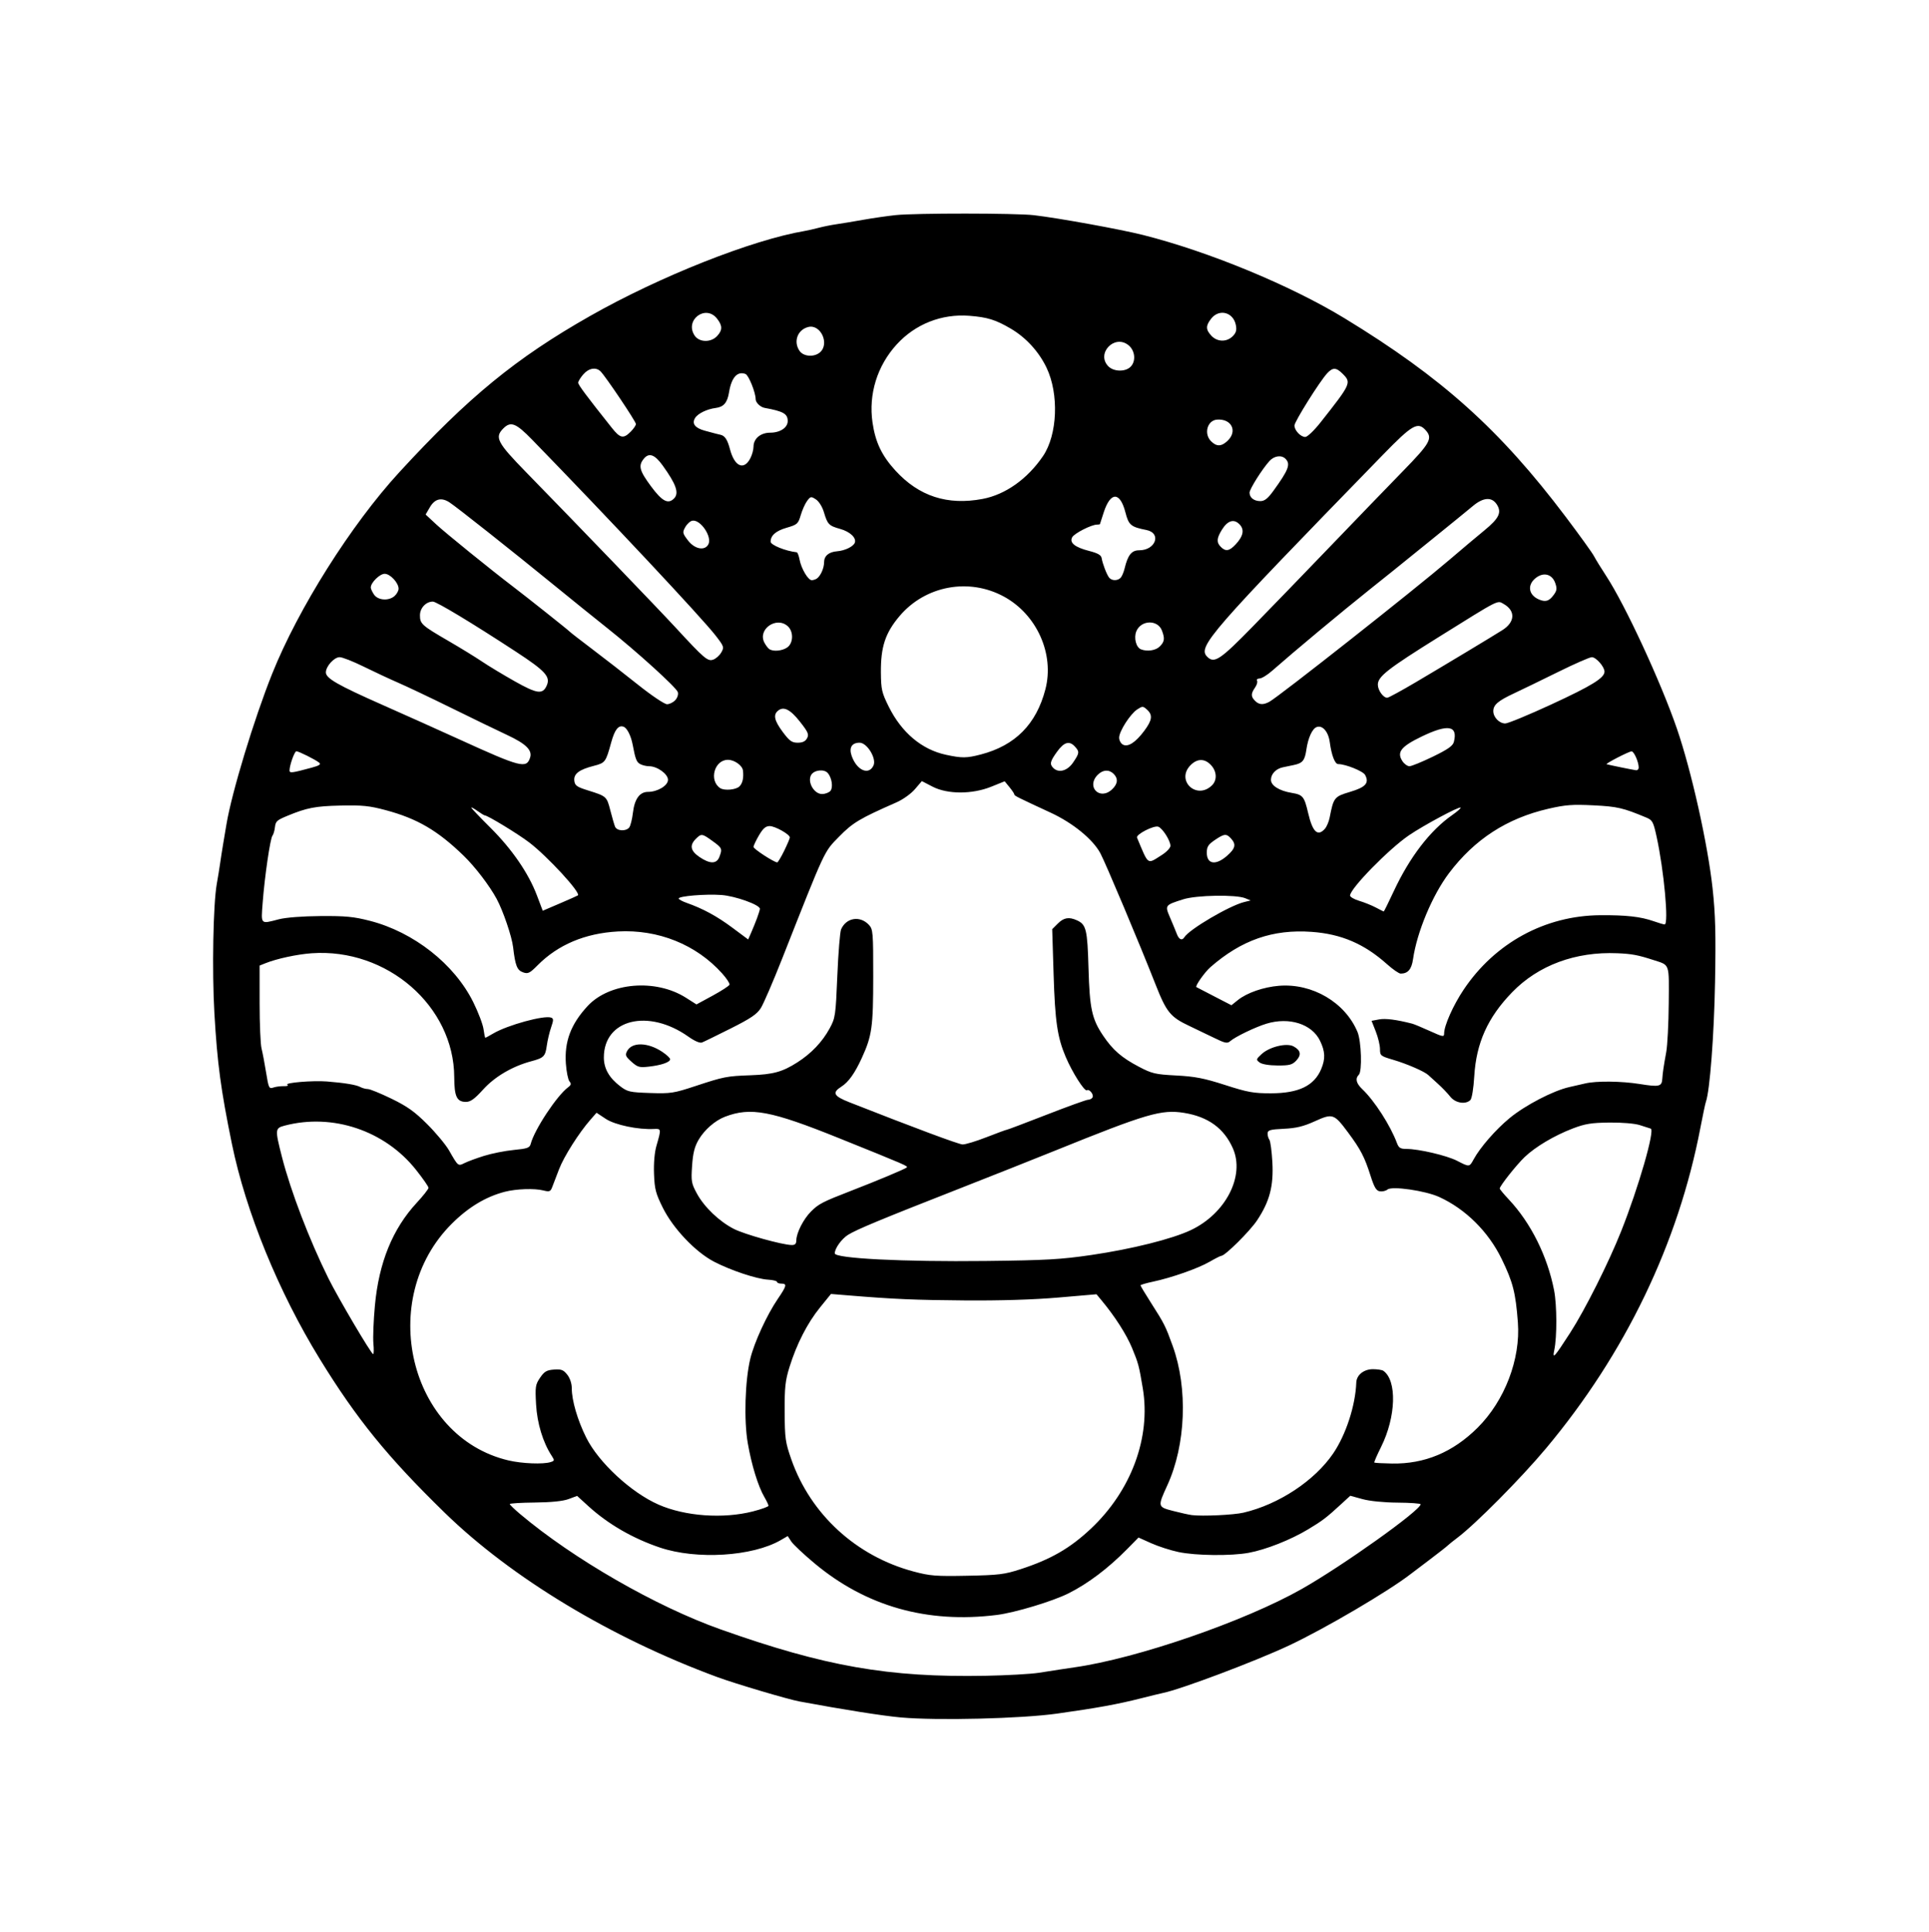<?xml version="1.0" encoding="UTF-8" standalone="no"?>
<!-- Created with Inkscape (http://www.inkscape.org/) -->

<svg
   version="1.1"
   id="svg2"
   width="1156"
   height="1157.928"
   viewBox="0 0 1156 1157.928"
   sodipodi:docname="logo.svg"
   inkscape:version="1.1.2 (0a00cf5339, 2022-02-04)"
   xmlns:inkscape="http://www.inkscape.org/namespaces/inkscape"
   xmlns:sodipodi="http://sodipodi.sourceforge.net/DTD/sodipodi-0.dtd"
   xmlns="http://www.w3.org/2000/svg"
   xmlns:svg="http://www.w3.org/2000/svg">
  <defs
     id="defs6" />
  <sodipodi:namedview
     id="namedview4"
     pagecolor="#ffffff"
     bordercolor="#666666"
     borderopacity="1.0"
     inkscape:pageshadow="2"
     inkscape:pageopacity="0.0"
     inkscape:pagecheckerboard="0"
     showgrid="false"
     inkscape:zoom="0.73312494"
     inkscape:cx="496.50473"
     inkscape:cy="507.41692"
     inkscape:window-width="1920"
     inkscape:window-height="1011"
     inkscape:window-x="0"
     inkscape:window-y="0"
     inkscape:window-maximized="1"
     inkscape:current-layer="g342"
     width="1028px"
     fit-margin-top="128"
     fit-margin-left="128"
     fit-margin-right="128"
     fit-margin-bottom="128" />
  <g
     inkscape:groupmode="layer"
     inkscape:label="Image"
     id="g8"
     transform="translate(28,60.501)">
    <g
       id="g342"
       transform="matrix(0.961,0,0,0.961,953.418,65.404)">
      <path
         style="fill:#000000;stroke-width:1.333"
         d="m -459.362,940.04 c -11.391,-1.019 -35.987,-4.895 -63.333,-9.982 -7.32,-1.362 -40.013,-11.065 -51.296,-15.225 -66.115,-24.377 -128.335,-61.912 -170.037,-102.575 -35.59,-34.704 -54.817,-58.378 -77.843,-95.85 -25.692,-41.81 -46.079,-91.733 -54.761,-134.095 -6.912,-33.729 -9.113,-50.156 -10.918,-81.493 -1.525,-26.478 -0.751,-68.102 1.5,-80.667 0.722,-4.033 1.649,-9.733 2.06,-12.667 0.41,-2.933 1.302,-8.633 1.981,-12.667 0.679,-4.033 1.574,-9.352 1.988,-11.82 3.354,-19.996 17.202,-65.604 28.483,-93.806 16.295,-40.735 49.319,-93.091 79.277,-125.684 43.159,-46.956 72.734,-71.186 118.901,-97.414 43.544,-24.737 100.972,-47.489 134,-53.088 1.833,-0.311 5.733,-1.196 8.667,-1.966 2.933,-0.771 7.919,-1.77 11.078,-2.221 3.16,-0.451 10.66,-1.695 16.667,-2.764 6.007,-1.069 15.122,-2.385 20.255,-2.924 12.363,-1.298 74.952,-1.258 86.182,0.055 15.531,1.815 54.044,8.808 68.162,12.375 40.991,10.358 91.978,31.443 125.656,51.962 60.594,36.92 96.767,69.393 137.697,123.615 8.706,11.534 16.686,22.618 17.733,24.631 1.047,2.014 4.466,7.573 7.599,12.355 11.889,18.148 34.182,66.287 44.16,95.36 9.058,26.393 19.201,71.836 22.215,99.529 1.769,16.251 2.085,28.305 1.534,58.471 -0.607,33.252 -3.248,67.8 -5.704,74.621 -0.387,1.075 -1.912,8.275 -3.389,16 -13.833,72.354 -46.833,140.941 -96.251,200.045 -15.649,18.717 -44.224,47.517 -55.56,56 -2.45,1.833 -5.11,3.971 -5.91,4.75 -0.801,0.779 -5.956,4.813 -11.456,8.964 -5.5,4.151 -10.6,8.014 -11.333,8.584 -14.014,10.887 -53.69,34.203 -76.105,44.723 -21.013,9.862 -67.402,27.337 -78.52,29.579 -1.49,0.3 -7.809,1.842 -14.042,3.425 -14.166,3.599 -27.322,5.991 -52,9.456 -22.408,3.146 -74.633,4.437 -97.333,2.407 z m 86,-27.872 c 5.133,-0.786 10.833,-1.677 12.667,-1.979 1.833,-0.302 6.033,-0.929 9.333,-1.394 38.883,-5.477 106.126,-28.638 141.824,-48.849 25.632,-14.512 74.195,-49.122 74.169,-52.859 -0.004,-0.514 -6.454,-0.98 -14.333,-1.036 -8.561,-0.061 -17.386,-0.942 -21.927,-2.19 l -7.601,-2.088 -5.276,4.856 c -9.619,8.854 -11.852,10.564 -20.969,16.063 -10.919,6.585 -26.384,12.696 -37.132,14.672 -11.03,2.028 -33.026,1.775 -43.777,-0.504 -4.962,-1.051 -12.593,-3.515 -16.958,-5.474 l -7.937,-3.562 -7.051,7.163 c -11.85,12.039 -24.36,21.493 -36.551,27.625 -9.872,4.964 -33.453,12.077 -44.729,13.491 -43.437,5.446 -81.547,-5.343 -113.716,-32.194 -6.756,-5.639 -13.278,-11.771 -14.494,-13.627 l -2.211,-3.374 -4.332,2.514 c -17.579,10.202 -52.427,12.364 -75.31,4.672 -16.869,-5.67 -32.37,-14.626 -44.581,-25.755 l -7.108,-6.478 -5.333,1.982 c -3.476,1.292 -10.787,2.039 -20.992,2.145 -8.612,0.089 -15.662,0.519 -15.667,0.954 -0.004,0.435 2.885,3.231 6.421,6.212 33.168,27.967 84.658,57.605 124.905,71.894 65.29,23.18 104.771,30.103 165.333,28.989 13.2,-0.243 28.2,-1.085 33.333,-1.871 z m -11.333,-64.636 c 18.769,-6.111 30.775,-13.039 43.724,-25.23 25.182,-23.708 37.472,-56.924 32.369,-87.482 -2.366,-14.166 -2.746,-15.599 -6.65,-25.066 -3.544,-8.594 -10.695,-19.766 -19.172,-29.951 l -3.066,-3.684 -23.936,2.057 c -15.255,1.311 -36.267,1.961 -57.936,1.792 -31.506,-0.246 -44.373,-0.8 -72.853,-3.138 l -10.853,-0.891 -6.842,8.441 c -7.856,9.691 -14.534,22.729 -19.008,37.107 -2.641,8.488 -3.098,12.721 -3.021,28 0.083,16.502 0.428,18.965 4.149,29.592 11.997,34.269 40.453,60.376 76.232,69.937 10.281,2.747 13.91,3.034 33.529,2.644 19.724,-0.392 23.173,-0.819 33.333,-4.127 z m -167,-36.011 c 5.317,-1.359 9.667,-2.939 9.667,-3.51 0,-0.571 -1.156,-3.023 -2.568,-5.448 -3.888,-6.676 -7.994,-20.007 -10.339,-33.568 -2.468,-14.269 -1.727,-39.04 1.577,-52.715 2.443,-10.112 10.34,-27.281 17.138,-37.261 5.579,-8.19 5.888,-9.533 2.193,-9.533 -1.467,0 -2.667,-0.483 -2.667,-1.073 0,-0.59 -2.541,-1.223 -5.648,-1.406 -7.138,-0.421 -23.281,-5.803 -33.686,-11.229 -11.525,-6.011 -25.405,-20.614 -31.817,-33.473 -4.506,-9.038 -5.202,-11.695 -5.56,-21.241 -0.255,-6.785 0.323,-13.432 1.528,-17.578 3.037,-10.451 3.003,-10.693 -1.484,-10.45 -9.876,0.536 -24.381,-2.497 -30.121,-6.297 l -5.769,-3.819 -3.753,4.283 c -7.219,8.237 -16.59,23.017 -19.625,30.95 -1.683,4.4 -3.606,9.421 -4.273,11.158 -1.068,2.781 -1.724,3.028 -5.503,2.069 -5.54,-1.407 -16.909,-1.018 -24.026,0.822 -11.859,3.066 -22.719,9.601 -33.037,19.882 -47.221,47.047 -26.674,133.023 35.286,147.648 8.462,1.997 21.644,2.52 26.298,1.043 2.468,-0.783 2.522,-1.092 0.68,-3.902 -5.467,-8.343 -9.092,-20.258 -9.753,-32.052 -0.619,-11.046 -0.42,-12.371 2.506,-16.667 2.64,-3.876 4.105,-4.735 8.65,-5.069 4.606,-0.339 5.918,0.165 8.29,3.18 1.701,2.162 2.818,5.514 2.818,8.456 0,7.645 3.573,19.863 8.998,30.767 7.706,15.489 27.969,34.273 45.097,41.803 16.571,7.286 40.294,8.99 58.905,4.232 z m 305.913,0.79 c 22.017,-5.159 44.366,-19.937 55.958,-36.999 7.914,-11.65 13.83,-29.851 14.353,-44.159 0.172,-4.708 4.729,-8.336 10.443,-8.313 2.75,0.011 5.635,0.461 6.411,1 8.643,6.002 7.967,28.727 -1.415,47.534 -2.542,5.096 -4.429,9.457 -4.194,9.692 0.235,0.235 5.176,0.511 10.979,0.613 20.363,0.359 37.983,-6.998 53.373,-22.283 16.944,-16.829 26.902,-42.84 25.168,-65.743 -1.407,-18.59 -3.063,-25.06 -10.131,-39.589 -8.278,-17.017 -22.545,-31.158 -38.971,-38.627 -8.655,-3.936 -29.429,-6.934 -32.187,-4.645 -1.038,0.861 -3.18,1.37 -4.761,1.13 -2.269,-0.344 -3.499,-2.399 -5.844,-9.769 -3.701,-11.63 -6.165,-16.375 -13.941,-26.848 -8.783,-11.83 -9.644,-12.123 -20.788,-7.07 -7.108,3.223 -11.594,4.311 -19.312,4.684 -8.531,0.412 -10.066,0.845 -10.137,2.86 -0.046,1.306 0.451,3.091 1.103,3.968 0.652,0.876 1.495,7.176 1.873,14 0.824,14.852 -1.702,24.48 -9.504,36.234 -4.512,6.798 -19.98,22.151 -22.331,22.166 -0.518,0.003 -3.818,1.674 -7.333,3.712 -7.148,4.144 -23.761,9.981 -35.392,12.435 -4.217,0.89 -7.667,1.912 -7.667,2.272 0,0.36 2.911,5.215 6.469,10.788 8.439,13.218 9.101,14.534 13.626,27.063 9.523,26.371 8.165,61.599 -3.343,86.759 -6.147,13.439 -6.121,13.559 3.493,16.047 4.632,1.199 9.922,2.37 11.756,2.603 6.6,0.836 26.129,-0.08 32.246,-1.514 z M -42.099,700.153 c 9.265,-14.347 23.95,-43.605 31.809,-63.371 10.825,-27.229 21.175,-63.122 18.443,-63.961 -0.833,-0.256 -3.914,-1.243 -6.848,-2.195 -3.106,-1.007 -11.005,-1.669 -18.914,-1.584 -11.249,0.121 -15.17,0.753 -22.832,3.681 -11.519,4.402 -23.336,11.417 -30.064,17.847 -5.075,4.85 -15.523,18.046 -15.523,19.605 0,0.441 2.55,3.514 5.667,6.828 13.744,14.616 24.075,35.35 28.24,56.678 1.786,9.144 1.853,28.992 0.127,37.162 -1.289,6.101 -0.158,4.879 9.896,-10.689 z m -746.294,6.67 c -0.352,-3.665 0.069,-14.315 0.936,-23.667 2.494,-26.894 11.026,-47.83 26.153,-64.168 4.002,-4.322 7.276,-8.489 7.276,-9.26 0,-0.771 -3.538,-5.853 -7.862,-11.294 -19.395,-24.406 -51.921,-35.337 -81.805,-27.492 -6.083,1.597 -6.141,2.268 -1.698,19.635 5.434,21.24 17.07,51.642 28.927,75.575 6.071,12.254 26.707,47.22 27.908,47.288 0.442,0.025 0.516,-2.953 0.164,-6.618 z m 447.698,-55.191 c 25.371,-3.724 50.438,-10 62.116,-15.551 21.738,-10.333 33.758,-33.772 26.144,-50.984 -5.539,-12.522 -15.422,-19.691 -30.478,-22.107 -14.041,-2.254 -23.256,0.447 -80.449,23.578 -12.833,5.19 -40.133,16.027 -60.667,24.081 -47.961,18.813 -62.893,25.013 -68.33,28.374 -4.023,2.486 -8.336,8.486 -8.336,11.594 0,3.172 42.879,5.339 94,4.751 37.84,-0.436 47.08,-0.959 66,-3.736 z m -183.971,-9.146 c 0.045,-4.636 4.449,-13.273 9.179,-18.003 4.722,-4.722 7.24,-6.023 24.792,-12.814 16.513,-6.389 33.957,-13.696 34.866,-14.605 0.892,-0.892 -0.009,-1.283 -42.2,-18.287 -42.493,-17.126 -55.077,-19.496 -71.091,-13.387 -6.171,2.354 -12.825,8.145 -16.434,14.304 -2.568,4.381 -3.568,8.343 -4.112,16.283 -0.664,9.688 -0.432,11.02 3.022,17.367 4.608,8.467 14.026,17.452 23.123,22.062 6.659,3.374 29.759,9.818 35.826,9.994 2.24,0.065 3.007,-0.673 3.029,-2.913 z m -194.696,-52.685 c 4.767,-1.496 13.091,-3.146 18.498,-3.669 8.51,-0.822 9.93,-1.332 10.568,-3.798 2.297,-8.884 16.313,-30.1 23.321,-35.302 1.902,-1.411 2.076,-2.186 0.831,-3.686 -0.867,-1.045 -1.87,-6.01 -2.23,-11.035 -0.987,-13.791 3.117,-24.67 13.557,-35.942 13.661,-14.75 42.449,-17.172 61.337,-5.16 l 6.548,4.164 10.073,-5.474 c 5.54,-3.011 10.28,-6.094 10.532,-6.851 0.252,-0.757 -1.827,-3.921 -4.621,-7.03 -16.187,-18.013 -39.858,-27.534 -65.011,-26.149 -20.438,1.126 -37.346,8.257 -50.085,21.124 -4.863,4.912 -5.962,5.447 -9,4.377 -3.768,-1.327 -4.884,-4.127 -6.227,-15.628 -0.789,-6.751 -6.237,-22.748 -10.304,-30.257 -4.492,-8.292 -13.432,-19.967 -20.615,-26.922 -16.195,-15.681 -28.884,-23.09 -48.57,-28.358 -10.154,-2.717 -14.53,-3.158 -28.306,-2.849 -15.522,0.347 -20.897,1.39 -32.962,6.391 -6.636,2.751 -7.34,3.403 -7.785,7.207 -0.248,2.126 -0.941,4.466 -1.54,5.199 -1.386,1.698 -4.878,25.595 -6.09,41.667 -1.055,13.991 -1.553,13.471 10.041,10.464 4.337,-1.125 14.674,-1.928 25.957,-2.017 15.621,-0.123 20.767,0.371 30.836,2.96 27.363,7.036 52.722,26.989 64.487,50.737 3.119,6.296 5.995,13.865 6.391,16.819 0.396,2.954 0.907,5.371 1.135,5.371 0.228,0 2.44,-1.195 4.914,-2.655 8.93,-5.269 31.849,-11.543 36.145,-9.895 1.524,0.585 1.515,1.56 -0.053,6.11 -1.026,2.978 -2.225,8.039 -2.665,11.246 -0.939,6.848 -1.823,7.744 -9.739,9.861 -11.735,3.139 -22.71,9.589 -29.973,17.614 -5.334,5.894 -7.865,7.718 -10.71,7.718 -5.704,0 -7.262,-3.287 -7.31,-15.425 -0.175,-44.289 -41.918,-80.575 -88.88,-77.262 -9.074,0.64 -21.752,3.37 -28.829,6.207 l -3.667,1.47 0.008,23.505 c 0.004,12.928 0.541,25.605 1.193,28.172 0.652,2.567 1.936,9.329 2.853,15.028 1.554,9.664 1.856,10.295 4.473,9.376 1.544,-0.542 4.507,-0.938 6.585,-0.881 2.117,0.059 3.083,-0.325 2.196,-0.873 -2.035,-1.258 15.981,-2.752 24.693,-2.048 11.133,0.9 18.18,2.067 20.732,3.432 1.334,0.714 3.488,1.298 4.786,1.298 1.298,0 7.944,2.717 14.77,6.038 9.853,4.793 14.447,8.073 22.289,15.916 5.433,5.433 11.529,12.766 13.547,16.296 5.707,9.984 5.644,9.932 9.677,7.899 1.943,-0.98 7.433,-3.005 12.199,-4.5 z m 617.062,2.191 c 4.095,-7.502 13.749,-18.566 22.489,-25.775 9.658,-7.966 27.098,-17.031 37.116,-19.291 3.667,-0.827 8.167,-1.857 10,-2.287 6.954,-1.634 22.537,-1.47 33.947,0.357 12.367,1.98 13.837,1.615 14.125,-3.509 0.181,-3.227 0.921,-8.221 2.417,-16.312 0.77,-4.167 1.479,-17.898 1.576,-30.512 0.194,-25.383 0.817,-23.615 -9.502,-26.967 -9.669,-3.142 -13.458,-3.854 -22.562,-4.24 -26.05,-1.105 -49.238,7.482 -65.536,24.269 -15.266,15.725 -22.44,31.632 -23.683,52.514 -0.447,7.501 -1.475,13.81 -2.403,14.738 -3.005,3.004 -9.409,1.921 -12.595,-2.13 -1.623,-2.063 -5.022,-5.613 -7.554,-7.889 -2.532,-2.276 -5.269,-4.762 -6.082,-5.525 -2.422,-2.272 -13.306,-6.998 -22.008,-9.555 -7.772,-2.284 -8.134,-2.581 -8.136,-6.674 -10e-4,-2.356 -1.184,-7.282 -2.628,-10.947 l -2.626,-6.663 4.7,-0.882 c 3.972,-0.745 10.779,0.132 20.644,2.66 1.15,0.295 6.1,2.354 11,4.576 8.224,3.729 8.909,3.845 8.909,1.507 0,-4.875 5.635,-17.527 12.133,-27.242 19.5,-29.155 50.79,-46.233 85.153,-46.475 16.264,-0.115 25.291,0.896 33.326,3.731 3.148,1.111 6.248,2.02 6.89,2.02 2.689,0 -0.398,-33.679 -5.022,-54.784 -2.012,-9.182 -2.599,-10.277 -6.348,-11.841 -14.624,-6.103 -18.083,-6.905 -33.016,-7.648 -13.127,-0.654 -17.516,-0.321 -28.149,2.136 -25.841,5.971 -45.976,19.029 -61.931,40.162 -10.407,13.784 -20.015,36.772 -22.436,53.679 -0.898,6.274 -3.209,8.963 -7.7,8.963 -1.069,0 -4.858,-2.608 -8.421,-5.795 -14.289,-12.783 -28.58,-18.92 -47.144,-20.245 -24.149,-1.724 -43.738,5.107 -63.043,21.982 -3.615,3.16 -9.77,11.909 -8.776,12.475 0.267,0.152 5.291,2.759 11.165,5.793 l 10.68,5.516 3.987,-3.206 c 5.657,-4.55 16.039,-8.156 25.707,-8.931 20.783,-1.665 41.214,10.366 48.918,28.803 2.403,5.751 2.996,24.507 0.843,26.66 -2.382,2.382 -1.686,5.376 2.081,8.948 7.663,7.266 17.571,22.657 21.673,33.667 1.125,3.018 2.172,3.667 5.923,3.667 7.64,0 25.158,4.095 31.509,7.366 7.781,4.007 7.737,4.011 10.395,-0.86 z m -303.729,-13.839 c 6.568,-2.567 12.288,-4.667 12.711,-4.667 0.423,0 11.545,-4.2 24.715,-9.333 13.171,-5.133 24.803,-9.333 25.848,-9.333 1.046,0 2.288,-0.626 2.761,-1.392 1.055,-1.707 -1.89,-5.523 -3.496,-4.53 -1.455,0.9 -9.045,-11.056 -13.17,-20.745 -5.216,-12.252 -6.664,-22.102 -7.573,-51.523 l -0.872,-28.19 3.477,-3.477 c 3.746,-3.746 6.992,-4.303 11.941,-2.049 5.79,2.638 6.528,5.68 7.215,29.745 0.725,25.39 2.101,31.746 9.13,42.191 6.002,8.919 11.499,13.703 22.219,19.336 8.255,4.338 10.253,4.807 23.393,5.498 11.7,0.615 17.358,1.718 30.484,5.945 14.102,4.541 17.685,5.186 28.667,5.161 17.244,-0.04 26.879,-4.716 31.244,-15.164 2.678,-6.41 2.481,-10.916 -0.775,-17.64 -5.048,-10.428 -19.184,-14.92 -33.385,-10.61 -6.934,2.105 -19.482,8.157 -22.618,10.91 -1.79,1.571 -3.203,1.28 -10,-2.055 -4.354,-2.136 -11.216,-5.434 -15.249,-7.328 -12.073,-5.671 -14.469,-8.6 -21.336,-26.083 -10.031,-25.538 -31.159,-75.762 -34.403,-81.78 -4.685,-8.692 -17.13,-18.846 -30.928,-25.236 -21.205,-9.82 -22.667,-10.556 -22.715,-11.437 -0.026,-0.485 -1.388,-2.517 -3.026,-4.517 l -2.978,-3.636 -8.321,3.361 c -11.953,4.828 -27.334,4.813 -36.681,-0.036 l -6.64,-3.445 -4.334,5.064 c -2.423,2.83 -7.489,6.449 -11.487,8.205 -22.982,10.093 -27.254,12.647 -35.819,21.41 -9.521,9.742 -8.212,6.935 -35.47,76.047 -5.64,14.3 -11.622,28.168 -13.293,30.817 -2.409,3.818 -6.306,6.459 -18.804,12.739 -8.671,4.357 -16.737,8.291 -17.923,8.741 -1.306,0.495 -4.601,-0.918 -8.346,-3.581 -25.003,-17.776 -52.845,-10.973 -52.824,12.909 0.007,6.873 3.289,12.684 10.106,17.888 4.635,3.538 6.022,3.855 18.749,4.275 12.805,0.423 14.726,0.13 28.108,-4.288 17.905,-5.911 19.573,-6.238 34.607,-6.786 14.095,-0.514 19.785,-2.084 29.091,-8.029 8.727,-5.575 15.557,-12.757 20.139,-21.175 3.55,-6.523 3.753,-7.911 4.795,-32.826 0.598,-14.309 1.656,-27.334 2.35,-28.945 3.158,-7.331 11.823,-8.731 17.347,-2.803 2.548,2.735 2.703,4.599 2.688,32.317 -0.017,31.438 -0.775,36.832 -7.123,50.697 -4.367,9.54 -8.298,15.059 -12.713,17.85 -5.947,3.76 -4.879,5.888 4.884,9.729 40.458,15.916 68.121,26.228 70.662,26.339 1.666,0.073 8.403,-1.967 14.971,-4.534 z M -627.464,531.117 c -3.723,-3.326 -4.062,-4.166 -2.705,-6.701 3.036,-5.673 12.838,-5.47 21.786,0.452 2.762,1.828 5.022,3.93 5.022,4.671 0,1.853 -5.358,3.725 -13.242,4.626 -5.924,0.677 -7.043,0.363 -10.86,-3.048 z m 391.689,0.455 c -2.285,-1.733 -2.22,-2.009 1.238,-5.215 4.893,-4.537 15.594,-7.144 19.89,-4.845 4.549,2.434 5.113,5.276 1.757,8.848 -2.514,2.676 -4.2,3.12 -11.704,3.084 -5.308,-0.026 -9.72,-0.764 -11.181,-1.872 z m -313.358,-90.086 c 0.952,-2.567 1.74,-5.15 1.751,-5.74 0.046,-2.474 -15.374,-8.001 -24.054,-8.622 -9.862,-0.706 -26.592,0.679 -26.592,2.201 0,0.528 2.25,1.754 5,2.725 10.202,3.603 18.83,8.288 28.45,15.45 l 9.884,7.359 1.915,-4.353 c 1.053,-2.394 2.694,-6.453 3.647,-9.019 z m 266.456,11.97 c 3.052,-4.938 28.111,-19.671 37.315,-21.939 l 4,-0.986 -3.333,-1.38 c -5.745,-2.379 -30.401,-1.961 -38.667,0.655 -11.517,3.646 -11.558,3.703 -8.214,11.476 1.587,3.689 3.469,8.243 4.183,10.121 1.351,3.555 3.271,4.39 4.716,2.052 z m -378.191,-26.098 c 1.931,-1.625 -19.008,-24.364 -30.445,-33.062 -7.051,-5.362 -25.866,-16.81 -27.629,-16.81 -0.371,0 -2.417,-1.241 -4.547,-2.757 -2.13,-1.517 -3.873,-2.458 -3.873,-2.092 0,0.366 5.324,5.957 11.83,12.424 13.542,13.46 23.832,28.418 29.091,42.288 l 3.64,9.601 10.719,-4.588 c 5.896,-2.523 10.942,-4.775 11.213,-5.004 z m 508.795,-2.66 c 9.937,-21.264 22.683,-37.849 36.472,-47.456 3.168,-2.207 5.493,-4.281 5.165,-4.609 -0.859,-0.859 -22.879,10.943 -32.125,17.218 -12.533,8.505 -36.8,33.302 -36.8,37.603 0,0.885 2.55,2.37 5.667,3.3 3.117,0.93 7.767,2.799 10.333,4.152 2.567,1.354 4.812,2.487 4.99,2.52 0.178,0.032 3.012,-5.696 6.299,-12.729 z m -420.589,-21.299 c 1.947,-5.12 1.756,-5.566 -4.233,-9.905 -6.549,-4.744 -7.006,-4.803 -10.467,-1.342 -4.01,4.01 -3.301,7.473 2.309,11.285 6.505,4.42 10.7,4.407 12.39,-0.039 z m 40.417,-3.829 c 1.952,-3.987 3.542,-7.737 3.533,-8.333 -0.029,-1.929 -9.181,-7.084 -12.575,-7.084 -2.478,0 -4.137,1.435 -6.685,5.784 -1.864,3.181 -3.39,6.432 -3.39,7.223 0,1.264 12.725,9.553 14.784,9.63 0.431,0.016 2.381,-3.233 4.333,-7.22 z m 235.448,2.647 c 2.989,-1.887 5.433,-4.473 5.43,-5.747 -0.007,-3.203 -4.874,-10.892 -7.542,-11.916 -2.715,-1.042 -14.137,4.814 -13.297,6.817 7.373,17.573 6.136,16.701 15.409,10.847 z m 40.722,0.464 c 5.217,-4.58 5.806,-7.111 2.506,-10.757 -2.903,-3.208 -4.222,-3.085 -10.151,0.943 -4.098,2.785 -4.976,4.177 -4.976,7.889 0,7.23 5.605,8.085 12.62,1.925 z m 61.025,-16.862 c 1.132,-1.283 2.468,-4.433 2.969,-7 2.444,-12.526 2.875,-13.068 12.734,-16.004 9.75,-2.904 12.071,-5.521 9.37,-10.567 -1.266,-2.365 -12.188,-6.762 -16.798,-6.762 -2.027,0 -4.155,-5.546 -5.235,-13.646 -0.88,-6.598 -4.568,-10.827 -8.22,-9.425 -2.71,1.04 -5.307,6.745 -6.356,13.962 -0.997,6.859 -2.331,8.516 -7.782,9.668 -2.013,0.426 -5.117,1.075 -6.899,1.443 -4.303,0.888 -7.427,4.171 -7.427,7.806 0,3.602 5.183,6.869 12.923,8.145 6.974,1.15 7.863,2.236 10.267,12.541 2.777,11.904 5.977,14.915 10.455,9.839 z m -433.849,-0.754 c 0.801,-0.965 1.854,-5.137 2.34,-9.271 1.004,-8.541 4.21,-12.974 9.381,-12.974 5.97,0 12.483,-3.915 12.483,-7.505 0,-3.649 -6.691,-8.482 -11.754,-8.49 -1.698,-0.003 -4.199,-0.6 -5.558,-1.327 -2.287,-1.224 -3.015,-3.086 -4.692,-12.011 -1.052,-5.599 -3.465,-10.434 -5.62,-11.261 -3.237,-1.242 -5.574,1.687 -7.794,9.768 -3.39,12.342 -3.704,12.763 -10.896,14.606 -9.177,2.352 -12.602,4.984 -12.096,9.293 0.351,2.984 1.555,3.84 8.409,5.979 11.632,3.629 11.812,3.788 14.022,12.401 1.112,4.334 2.443,8.93 2.958,10.213 1.103,2.749 6.709,3.117 8.816,0.579 z m 125.523,-22.895 c 1.741,-2.098 0.885,-8.028 -1.589,-11.01 -2.318,-2.793 -8.775,-2.037 -10.524,1.231 -2.356,4.403 1.924,11.761 6.841,11.761 1.995,0 4.367,-0.892 5.272,-1.983 z m 175.595,-0.916 c 3.597,-3.379 3.939,-6.724 0.991,-9.672 -2.854,-2.854 -6.702,-2.632 -9.905,0.571 -7.437,7.437 1.247,16.304 8.914,9.101 z m 62.253,-2.444 c 3.392,-3.253 3.146,-8.776 -0.566,-12.727 -3.906,-4.157 -8.498,-4.154 -12.662,0.009 -9.466,9.466 3.559,21.99 13.227,12.718 z m -294.595,0.581 c 1.973,-1.973 2.712,-5.332 2.178,-9.905 -0.365,-3.123 -5.339,-6.667 -9.357,-6.667 -8.473,0 -12.017,12.867 -4.859,17.646 2.597,1.734 9.88,1.084 12.038,-1.075 z m -266.806,-11.669 c 4.906,-1.331 6.013,-2.081 4.667,-3.163 -2.398,-1.925 -12.71,-7.073 -14.168,-7.073 -1.16,0 -4.264,8.728 -4.264,11.988 0,1.765 1.509,1.573 13.766,-1.752 z m 350.394,-1.388 c 1.993,-4.374 -4.01,-14.182 -8.68,-14.182 -4.868,0 -6.724,3.091 -4.937,8.219 3.151,9.038 10.708,12.347 13.617,5.963 z m 124.459,-1.824 c 3.986,-5.866 4.085,-6.703 1.175,-9.919 -3.46,-3.823 -6.776,-2.9 -11.118,3.095 -4.4,6.074 -4.808,7.801 -2.408,10.2 3.349,3.349 8.793,1.861 12.352,-3.376 z m 352.715,3.175 c 0,-3.503 -2.948,-10.198 -4.464,-10.136 -1.762,0.072 -16.547,7.704 -15.536,8.02 1.468,0.458 16.776,3.587 18.333,3.747 0.917,0.094 1.667,-0.639 1.667,-1.63 z M -690.675,341.423 c 1.46,-4.601 -2.593,-8.596 -14.248,-14.041 -6.108,-2.854 -21.606,-10.361 -34.439,-16.682 -12.833,-6.321 -27.833,-13.45 -33.333,-15.841 -5.5,-2.391 -15.331,-6.978 -21.848,-10.193 -6.516,-3.215 -13.223,-5.845 -14.903,-5.845 -3.432,0 -8.583,5.698 -8.583,9.494 0,3.688 7.321,7.89 35.333,20.282 13.933,6.164 35.533,15.856 48,21.538 38.263,17.441 41.781,18.343 44.02,11.289 z m 562.961,-0.573 c 9.442,-4.588 12.476,-6.725 13.104,-9.228 2.559,-10.195 -3.654,-11.234 -20.018,-3.349 -13.013,6.271 -15.757,9.77 -12.072,15.394 1.136,1.734 3.109,3.153 4.383,3.153 1.274,0 7.846,-2.687 14.603,-5.97 z m -281.906,-1.352 c 21.46,-5.59 34.624,-18.882 40.285,-40.678 5.705,-21.964 -5.329,-46.605 -25.875,-57.788 -21.812,-11.872 -48.959,-6.829 -65.014,12.077 -8.95,10.54 -11.847,19.291 -11.697,35.334 0.099,10.569 0.547,12.503 4.939,21.333 8.006,16.097 20.588,26.669 35.582,29.899 10.016,2.158 12.903,2.134 21.779,-0.178 z m 101.924,-14.747 c 4.993,-6.705 5.402,-9.884 1.701,-13.233 -2.486,-2.25 -2.825,-2.256 -6.084,-0.121 -4.367,2.861 -11.284,13.661 -11.284,17.618 0,1.653 1.039,3.588 2.309,4.298 3.172,1.775 7.931,-1.275 13.357,-8.562 z m -210.269,4.616 c 1.284,-2.399 0.664,-3.837 -4.452,-10.333 -6.043,-7.673 -10.176,-9.732 -13.685,-6.819 -3.095,2.568 -2.264,6.223 3.025,13.307 4.165,5.579 5.64,6.632 9.286,6.632 3.033,0 4.783,-0.837 5.826,-2.787 z m 464.19,-21.11 c 25.266,-11.675 33.079,-16.502 33.079,-20.437 0,-3.031 -5.238,-9 -7.897,-9 -1.304,0 -10.71,4.121 -20.903,9.157 -10.193,5.036 -22.524,11.021 -27.403,13.299 -10.196,4.761 -13.13,7.264 -13.13,11.201 0,3.811 3.756,7.676 7.461,7.676 1.676,0 14.633,-5.353 28.793,-11.896 z m -546.341,-2.675 c 1.338,-1.479 1.993,-3.603 1.542,-5 -0.95,-2.939 -25.763,-25.44 -44.122,-40.009 -7.333,-5.82 -22.109,-17.745 -32.836,-26.5 -26.227,-21.409 -60.999,-48.943 -65.421,-51.803 -5.057,-3.272 -9.144,-2.248 -12.239,3.066 l -2.63,4.516 6.611,6.151 c 5.682,5.286 34.236,28.422 47.908,38.817 8.252,6.275 34.606,27.213 35.273,28.025 0.367,0.446 6.667,5.341 14,10.877 7.333,5.536 20.208,15.548 28.61,22.248 8.515,6.791 16.538,12.183 18.127,12.183 1.568,0 3.897,-1.157 5.177,-2.571 z m 370.412,1.064 c 5.753,-3.079 90.815,-70.151 112.342,-88.582 7.333,-6.279 17.103,-14.501 21.71,-18.271 9.269,-7.585 11.029,-11.296 7.74,-16.316 -3.103,-4.736 -8.417,-4.349 -14.876,1.083 -2.882,2.424 -14.84,12.162 -26.573,21.64 -11.733,9.478 -22.233,17.966 -23.333,18.863 -1.1,0.896 -7.4,5.938 -14,11.203 -18.364,14.65 -47.294,38.752 -61.333,51.098 -2.933,2.579 -6.419,4.712 -7.745,4.74 -1.327,0.028 -2.042,0.649 -1.589,1.381 0.452,0.732 -0.112,2.666 -1.255,4.297 -2.623,3.745 -2.619,5.64 0.018,8.277 2.479,2.479 5.045,2.649 8.897,0.588 z m 91.307,-12.195 c 19.218,-11.356 46.971,-28.054 54.009,-32.496 7.972,-5.031 8.323,-12.065 0.817,-16.331 -4.081,-2.319 -2.041,-3.355 -40.1,20.38 -32.307,20.148 -38.358,24.877 -38.358,29.973 0,3.481 3.405,8.201 5.873,8.141 0.803,-0.019 8.795,-4.369 17.759,-9.667 z m -541.972,2.184 c 2.557,-5.611 -0.619,-9.124 -19.283,-21.331 -27.324,-17.871 -49.356,-31.151 -51.679,-31.151 -4.276,0 -8.032,3.992 -8.032,8.536 0,5.351 1.08,6.32 18,16.143 7.333,4.257 16.647,9.976 20.697,12.709 4.05,2.732 13.232,8.274 20.404,12.314 13.905,7.834 17.37,8.318 19.893,2.781 z m 108.938,-20.821 c 1.831,-3.216 1.642,-3.767 -3.604,-10.527 -8.642,-11.136 -66.243,-72.625 -114.404,-122.128 -10.065,-10.345 -13.314,-11.615 -17.923,-7.005 -5.575,5.575 -3.896,8.792 14.333,27.462 31.695,32.46 82.4,85.151 92.899,96.538 18.134,19.668 20.223,21.447 23.698,20.177 1.688,-0.617 3.939,-2.65 5.002,-4.516 z m 331.401,-16.124 c 11,-11.257 32.9,-33.902 48.667,-50.322 15.767,-16.42 36.017,-37.389 45,-46.598 17.024,-17.451 18.694,-20.465 14.127,-25.512 -4.908,-5.423 -8.315,-3.464 -26.553,15.271 -108.404,111.355 -115.804,119.86 -109.64,126.024 4.398,4.398 8.022,1.991 28.4,-18.863 z m -290.297,13.054 c 3.838,-2.688 4.024,-9.885 0.341,-13.218 -7.087,-6.414 -18.965,1.928 -14.585,10.243 0.884,1.678 2.267,3.491 3.074,4.03 2.479,1.655 8.053,1.129 11.17,-1.055 z m 232.297,-0.591 c 2.994,-2.994 3.258,-4.937 1.353,-9.949 -2.633,-6.924 -13.019,-6.627 -15.954,0.457 -1.686,4.069 -0.174,10.038 2.848,11.247 3.897,1.559 9.236,0.762 11.753,-1.755 z m 245.561,-32.032 c 2.101,-2.816 2.272,-4.048 1.054,-7.544 -1.907,-5.472 -7.058,-6.938 -11.85,-3.374 -5.842,4.344 -4.954,10.898 1.856,13.698 3.999,1.644 6.137,0.98 8.941,-2.78 z m -722.666,0.492 c 1.341,-1.214 2.438,-3.233 2.438,-4.487 0,-3.692 -5.228,-9.306 -8.667,-9.306 -3.097,0 -8.667,5.495 -8.667,8.55 0,0.838 0.934,2.857 2.076,4.487 2.518,3.596 9.244,3.993 12.819,0.757 z m 263.239,-10.814 c 2.302,-1.537 4.533,-6.49 4.533,-10.062 0,-4.091 2.9,-6.558 8.199,-6.975 4.779,-0.376 10.049,-2.929 10.963,-5.31 1.153,-3.005 -2.947,-6.892 -9.08,-8.609 -7.1,-1.988 -7.923,-2.834 -10.196,-10.49 -0.989,-3.332 -3.094,-6.699 -4.946,-7.913 -3.034,-1.988 -3.357,-1.936 -5.481,0.88 -1.241,1.646 -3.036,5.631 -3.989,8.856 -1.634,5.533 -2.135,5.981 -8.902,7.948 -6.64,1.93 -9.902,4.788 -9.902,8.676 0,2.06 9.392,5.862 16.273,6.587 0.517,0.054 1.32,2.128 1.786,4.608 1.051,5.603 5.335,12.831 7.589,12.804 0.927,-0.011 2.346,-0.461 3.153,-1 z m 189.596,-0.654 c 0.764,-0.921 1.822,-3.471 2.35,-5.667 2.035,-8.456 4.351,-11.326 9.14,-11.326 10.248,0 14.03,-10.751 4.448,-12.644 -9.697,-1.916 -11.038,-3.038 -13.074,-10.952 -3.337,-12.966 -9.205,-13.11 -13.444,-0.33 -1.324,3.992 -2.425,7.409 -2.445,7.592 -0.021,0.183 -0.861,0.333 -1.868,0.333 -3.47,0 -14.137,5.448 -15.442,7.887 -1.841,3.44 1.667,6.253 10.663,8.553 5.258,1.344 7.39,2.558 7.684,4.377 0.567,3.494 3.117,10.182 4.645,12.183 1.639,2.146 5.559,2.142 7.343,-0.008 z m 71.591,-20.659 c 4.861,-5.198 5.626,-9.312 2.344,-12.594 -3.508,-3.508 -7.37,-2.276 -10.932,3.487 -3.278,5.305 -3.432,7.884 -0.638,10.679 3.001,3.001 5.319,2.606 9.226,-1.571 z m -328.823,-0.019 c 2.527,-4.722 -4.949,-15.732 -10.02,-14.755 -1.313,0.253 -3.276,2.044 -4.362,3.979 -1.849,3.294 -1.74,3.828 1.689,8.324 4.143,5.432 10.447,6.65 12.694,2.452 z m -21.432,-28.581 c 3.33,-3.33 1.456,-8.805 -7.067,-20.639 -4.906,-6.812 -8.472,-8.118 -11.667,-4.273 -3.645,4.386 -2.846,7.495 4.46,17.349 6.888,9.292 10.586,11.251 14.274,7.563 z m 192.418,0.248 c 14.257,-2.684 28.027,-12.449 37.737,-26.762 9.004,-13.271 10.012,-38.667 2.186,-55.065 -4.772,-9.999 -12.807,-18.789 -22.255,-24.345 -9.46,-5.563 -14.626,-7.168 -25.886,-8.041 -17.25,-1.338 -33.673,5.132 -45.288,17.841 -12.193,13.342 -17.677,31.07 -15.089,48.784 1.789,12.243 5.774,20.595 14.255,29.875 14.672,16.054 32.419,21.838 54.34,17.712 z m 181.289,-4.929 c 9.591,-13.213 10.949,-16.796 7.626,-20.119 -2.512,-2.512 -7.014,-1.88 -9.986,1.4 -4.565,5.04 -12.414,17.506 -12.414,19.716 0,3.11 2.76,5.284 6.707,5.284 2.646,0 4.627,-1.543 8.067,-6.281 z m -326.058,-20.481 c 1.073,-2.075 1.951,-5.302 1.951,-7.172 0,-5.023 4.405,-8.733 10.37,-8.733 6.215,0 10.963,-3.138 10.963,-7.246 0,-4.542 -2.713,-6.091 -14.4,-8.222 -2.688,-0.49 -5.6,-3.322 -5.6,-5.445 0,-4.116 -4.352,-14.937 -6.31,-15.688 -5.071,-1.946 -8.77,2.146 -10.278,11.369 -1.068,6.534 -3.317,9.179 -8.343,9.815 -5.4,0.682 -11.099,3.453 -12.825,6.236 -2.178,3.511 -0.087,6.265 6.019,7.926 6.927,1.884 8.018,2.167 9.737,2.533 2.809,0.597 4.392,2.992 6.001,9.082 2.858,10.819 8.676,13.357 12.715,5.546 z m 297.531,-10.804 c 6.419,-6.03 2.57,-13.898 -6.485,-13.259 -6.115,0.432 -8.449,8.804 -3.762,13.491 3.441,3.441 6.409,3.374 10.247,-0.232 z m -372.187,-5.707 c 1.8,-1.8 3.273,-3.962 3.273,-4.805 0,-1.567 -18.836,-29.615 -22.039,-32.819 -2.85,-2.85 -7.41,-2.049 -10.804,1.897 -1.734,2.017 -3.154,4.339 -3.155,5.161 -0.001,1.319 5.175,8.261 21.005,28.172 5.19,6.528 7.18,6.935 11.721,2.394 z m 430.136,-5.727 c 19.138,-24.237 19.415,-24.843 13.864,-30.394 -4.055,-4.055 -6.154,-4.114 -9.693,-0.273 -4.691,5.093 -20.368,30.124 -20.368,32.523 0,3.054 3.865,7.144 6.752,7.144 1.296,0 5.506,-4.012 9.445,-9 z M -316.467,97.946 c 3.772,-3.414 3.183,-10.348 -1.171,-13.772 -8.782,-6.908 -20.27,5.433 -12.391,13.312 3.26,3.26 10.207,3.496 13.562,0.46 z m -193.333,-9.333 c 5.984,-5.416 0.218,-17.627 -7.419,-15.71 -6.728,1.688 -9.437,9.191 -5.401,14.953 2.518,3.596 9.244,3.993 12.819,0.757 z m -64.28,-10.045 c 3.446,-3.699 3.434,-6.479 -0.045,-10.902 -7.114,-9.044 -20.309,0.898 -13.99,10.541 2.844,4.341 10.152,4.529 14.035,0.361 z m 321.524,0.113 c 2.15,-2.15 2.613,-3.786 1.982,-7 -1.577,-8.03 -10.387,-10.333 -15.357,-4.015 -3.515,4.468 -3.484,6.881 0.136,10.734 3.644,3.879 9.517,4.003 13.24,0.28 z"
         id="path344" />
    </g>
  </g>
</svg>
